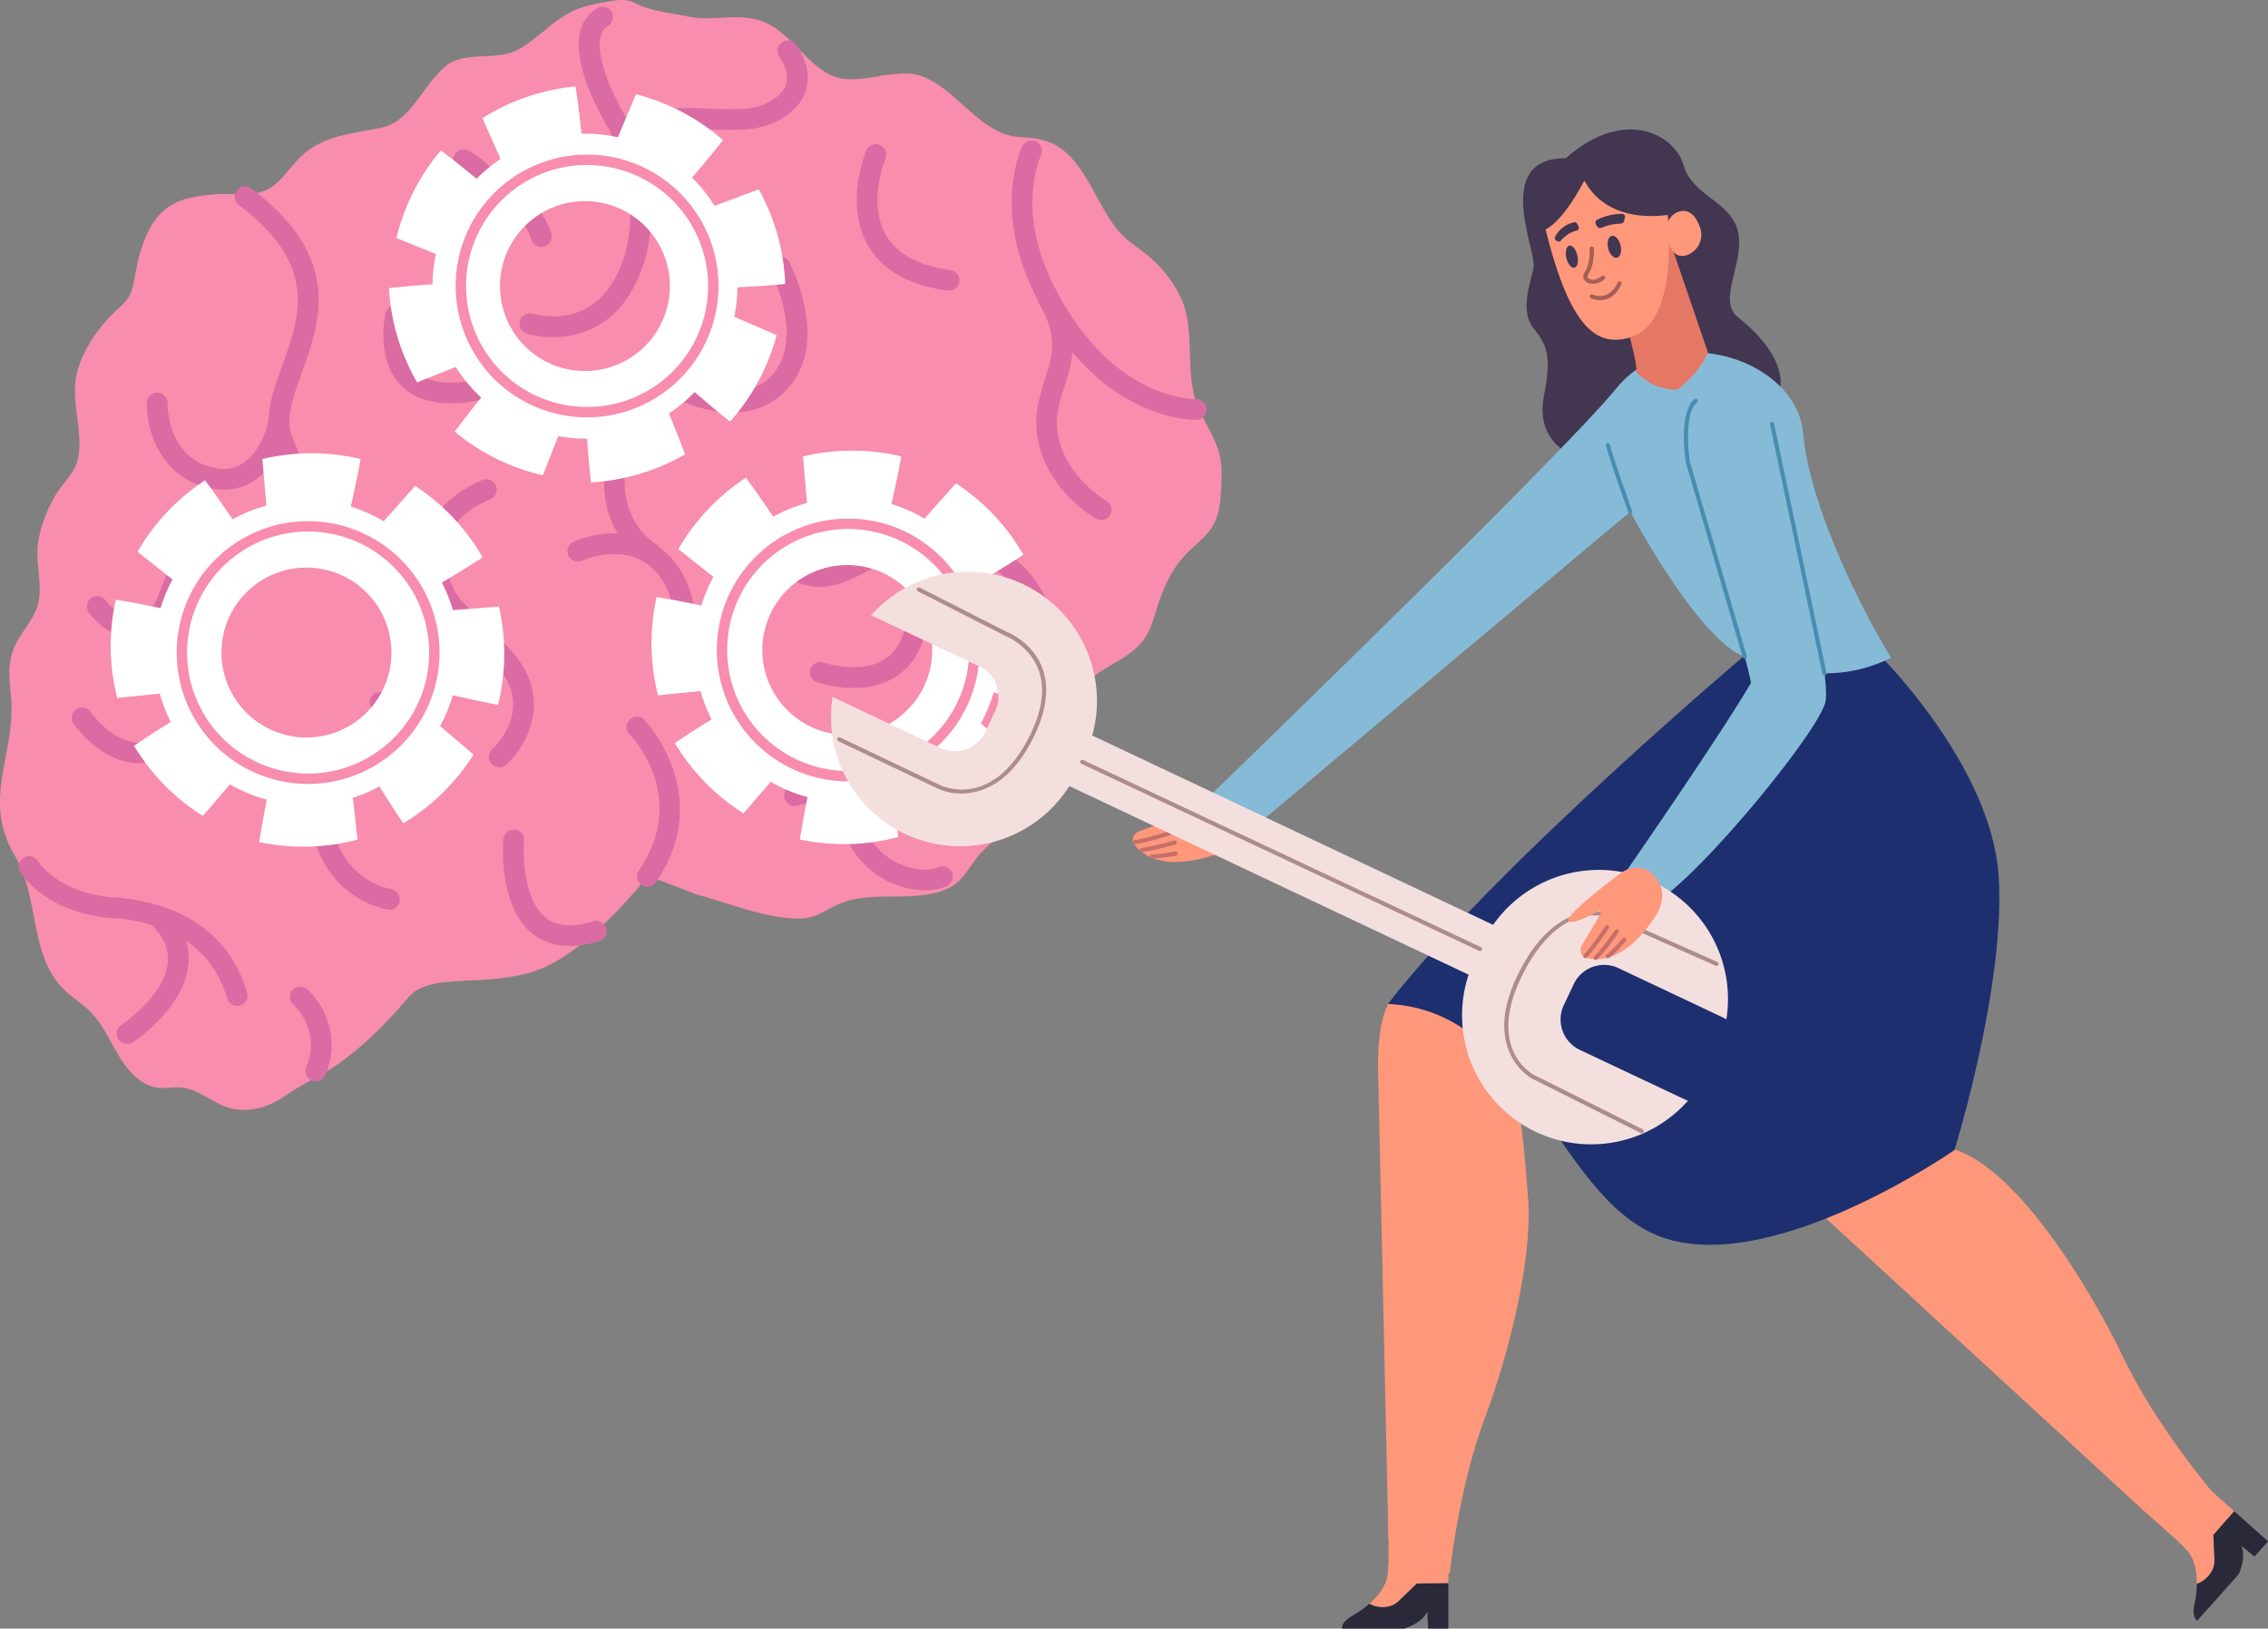 <svg xmlns="http://www.w3.org/2000/svg" viewBox="0 0 918.16 659.44"><rect x="0" y="0" width="918.16" height="659.44" fill="#808080" stroke="none"/><g id="Layer_2" data-name="Layer 2"><g id="_Layer_" data-name="&lt;Layer&gt;"><path d="M436.18,281.19c-1.37,2.25-1.94,5.06-1.45,9.63.9,8.51.81,17.09-3.52,24.28-2.38,3.95-5.86,6.83-9.37,9.49-4.47,3.4-9.24,5.79-13.09,10s-8.41,7.09-12,11.19c-4.12,4.68-6.43,10.4-12,13.5a29,29,0,0,1-9.63,2.93c-11.53,1.9-24.62-.88-35.47,3.85-6.49,2.83-9.55,6.19-17.51,5.88-13.73-.55-26.19-6-39.54-9.57-1.35-.36-20.22-7.95-20.49-7.59,0,0-23,30-44,37.83s-43.69.56-52.76,11.23c-8.62,10.13-17.9,19.55-28.48,27-6.61,4.67-14,7.75-20.54,12.3s-13.11,7.1-21.07,6c-8.28-1.16-14.1-8.32-22.34-8.82-4.13-.25-7.78.93-12-.6-4.46-1.62-8.25-5.32-11.14-9.6-4.71-7-7-13.75-12.7-19.92-4.19-4.51-9.77-7.22-13.73-12.31-11.23-14.41-8-35.81-17.37-51.45a41.47,41.47,0,0,1-6-21c-.06-14,5.38-26.75,4.62-41.07-.41-7.82-2-14.29,1-21.82,2.65-6.69,8.72-11.89,10.09-19.26,1.42-7.69-1.55-16.32-.2-24.24a57.19,57.19,0,0,1,6.74-18.13c2.45-4.43,7.93-9.49,9.17-14.48,2.88-11.54-3.66-24.88.2-37.06,3.06-9.65,9-17.7,15.9-24.09a23.23,23.23,0,0,0,4.66-5.12c1.48-2.52,2-5.66,2.51-8.69C56.58,100.8,60,89.6,68,83.92c5.39-3.83,12.1-4.57,18.57-5.21,6.72-.67,16,1.12,22.13-2.17,5.51-3,9.53-10.33,14.5-14.42,9.55-7.85,20.54-8,31.75-10.58,9.55-2.15,14.71-13,21.21-20.46,2-2.27,4.07-4.56,6.65-5.9a21,21,0,0,1,6.05-1.8c5.85-1,12.79-.23,18.28-2.16,4.78-1.68,10-6.19,14-9.43a57.69,57.69,0,0,1,10.23-7.08c4.66-2.3,9.8-3.2,14.87-4.09,3.5-.61,7.22-1.19,10.56.47,7.68,3.83,13.67,3.87,21.86,5.62,10,2.15,20-1.81,30.16,2,12.18,4.6,18.81,20,31.05,22.89,6.58,1.56,15.31-1,21.9-1.58,3.27-.28,6.6-.55,9.85.36,15.14,4.21,24.57,24.12,41.38,25.16,5.42.34,10.7.75,15.65,4,13.23,8.75,16.5,29.28,29.12,38.65,6.13,4.56,11.09,8.1,15.82,14.84a41,41,0,0,1,5.57,10.25c4.66,13.73.16,29.58,6.47,43,2.92,6.2,6.84,11.94,8.34,18.9a43.24,43.24,0,0,1,.47,10.9c-.23,5.44-.51,11.09-2.82,15.71-1.84,3.66-4.8,6.35-7.7,9-7.07,6.36-10.06,11-13.83,20.37-2.74,6.81-3.44,14.17-8.46,19.59C454,269,442.51,270.74,436.18,281.19Z" style="fill:#f88dad"/><path d="M96,407.3a4.2,4.2,0,0,1-4-3c-5.68-19.17-20.65-30.09-44.48-32.45-28.37-1.14-39-18.2-39.42-18.92a4.2,4.2,0,0,1,7.17-4.36c.36.59,9,14,32.83,14.92,27.41,2.71,45.29,16,51.94,38.43a4.2,4.2,0,0,1-2.83,5.21A4.16,4.16,0,0,1,96,407.3Z" style="fill:#db6ba3"/><path d="M51.48,422.71A4.19,4.19,0,0,1,49.17,415c.18-.11,17.6-11.77,18.77-25.38.48-5.6-1.88-10.77-7.22-15.8a4.19,4.19,0,0,1,5.75-6.1c7.23,6.81,10.54,14.43,9.82,22.64C74.75,408.05,54.63,421.46,53.78,422A4.15,4.15,0,0,1,51.48,422.71Z" style="fill:#db6ba3"/><path d="M127.88,437.83a4.1,4.1,0,0,1-1.63-.33A4.19,4.19,0,0,1,124,432c6.22-14.77-4.82-24.82-5.29-25.24a4.19,4.19,0,0,1,5.52-6.3c5.61,4.88,14.39,18.44,7.49,34.8A4.19,4.19,0,0,1,127.88,437.83Z" style="fill:#db6ba3"/><path d="M56.26,309c-15.23,0-26-15.34-26.51-16a4.19,4.19,0,0,1,6.88-4.78c.12.17,9,12.94,20.07,12.39,6.9-.21,13.6-5.54,19.9-15.83a4.19,4.19,0,1,1,7.15,4.38C75.87,302,66.84,308.67,56.91,309Z" style="fill:#db6ba3"/><path d="M157.77,368.33a4.68,4.68,0,0,1-.64,0,38.57,38.57,0,0,1-23.47-15.07c-7.54-10.42-9.88-24.56-7-42a4.19,4.19,0,0,1,8.27,1.39c-2.54,15.09-.72,27.07,5.39,35.6a30.52,30.52,0,0,0,18,11.81,4.19,4.19,0,0,1-.65,8.33Z" style="fill:#db6ba3"/><path d="M230.63,383A23.38,23.38,0,0,1,215.49,378c-13.93-11.26-11.8-37.15-11.7-38.24a4.19,4.19,0,0,1,8.35.74c-.54,6.24,0,24,8.63,31,4.51,3.63,11.06,4.16,19.45,1.56a4.19,4.19,0,0,1,2.49,8A41.25,41.25,0,0,1,230.63,383Z" style="fill:#db6ba3"/><path d="M54,258.41c-8,0-14.86-6-18-10.39a4.19,4.19,0,0,1,6.78-4.93h0c.81,1.11,8.17,10.64,16.22,5.24,3.3-2.2,4.6-5.71,6.09-9.77,2.85-7.7,6.39-17.29,24.52-18.75,10.84-.88,18.92-5,22.76-11.52,4-6.88,3.54-16.27-1.44-27.14-4.81-10.51-.84-21.52,3.36-33.18C121.51,128,129,107.39,96.71,83a4.19,4.19,0,0,1,5.06-6.69c37.16,28.12,27.89,53.84,20.44,74.5-3.76,10.44-7,19.45-3.63,26.85,7.79,17,4.87,28.35,1,34.87-5.26,9-15.67,14.53-29.31,15.63-12.8,1-14.7,6.18-17.33,13.31-1.75,4.74-3.74,10.11-9.29,13.83A17.12,17.12,0,0,1,54,258.41Z" style="fill:#db6ba3"/><path d="M90.6,198.25a28.7,28.7,0,0,1-7-.92c-19.7-5-24.4-24.62-24.13-34.27A4.1,4.1,0,0,1,63.76,159a4.18,4.18,0,0,1,4.07,4.29h0c0,.87-.26,21.31,17.82,25.92,5.15,1.32,9.47.68,13.19-2,7.29-5.15,9.84-16.18,10-17.66a4.19,4.19,0,1,1,8.35.75c-.27,3-3.52,16.71-13.48,23.76A22.2,22.2,0,0,1,90.6,198.25Z" style="fill:#db6ba3"/><path d="M182.51,163.3c-8.82,0-15.66-2.52-20.41-7.52-10.1-10.67-6.17-28.27-6-29a4.19,4.19,0,0,1,8.17,1.88h0c0,.14-3.08,14,3.94,21.38,4.38,4.6,12.12,6,23,4.06a4.19,4.19,0,1,1,1.45,8.25A58.86,58.86,0,0,1,182.51,163.3Z" style="fill:#db6ba3"/><path d="M156.83,288.78a24,24,0,0,1-3.59-.22,4.19,4.19,0,0,1,1.24-8.29c.72.1,15.69,2,23.57-12.3,2.53-4.6.29-12.39-2.08-20.65-4.79-16.66-11.34-39.48,19.22-52.89a4.19,4.19,0,1,1,3.36,7.68C174.71,212.57,179.24,228.32,184,245c2.86,10,5.57,19.39,1.36,27C177.2,286.88,163.36,288.78,156.83,288.78Z" style="fill:#db6ba3"/><path d="M202.11,310.65a4.19,4.19,0,0,1-2.84-7.28c1.8-1.67,17.17-16.84,1.38-34.37-5.4-6-9.75-10.12-13.25-13.43-8.92-8.45-13.4-12.7-15.52-29.56a4.19,4.19,0,1,1,8.32-1c1.75,13.89,4.35,16.35,13,24.52,3.6,3.42,8.09,7.66,13.71,13.91,17.34,19.25,6.31,38.61-1.95,46.16A4.13,4.13,0,0,1,202.11,310.65Z" style="fill:#db6ba3"/><path d="M262.12,359a4.2,4.2,0,0,1-3.46-6.56c20.25-29.59-2.62-53.92-3.61-54.94a4.19,4.19,0,1,1,6-5.82c.29.3,28.55,30.34,4.49,65.49A4.18,4.18,0,0,1,262.12,359Z" style="fill:#db6ba3"/><path d="M374.63,360.46a34.06,34.06,0,0,1-9.86-1.51A35.6,35.6,0,0,1,343.46,341c-10.82-20.47,10-41.27,10.9-42.15a4.19,4.19,0,0,1,5.88,6c-.18.17-17.26,17.32-9.37,32.25a27.4,27.4,0,0,0,16.37,13.86c6.15,1.9,10.9,1.05,12.23.34a4.19,4.19,0,1,1,3.93,7.4A19.15,19.15,0,0,1,374.63,360.46Z" style="fill:#db6ba3"/><path d="M345.17,337.92a4.18,4.18,0,0,1-3.95-2.8c-4.55-12.88-16.88-9.43-18.28-9a4.19,4.19,0,0,1-2.57-8c7.37-2.39,22.87-2.5,28.75,14.19a4.19,4.19,0,0,1-2.56,5.35A4.24,4.24,0,0,1,345.17,337.92Z" style="fill:#db6ba3"/><path d="M277.21,268.76a4.19,4.19,0,0,1-4.13-4.89c0-.21,3.45-21.53-8.48-33.27-11.5-11.32-28.58-3.75-28.75-3.67a4.2,4.2,0,1,1-3.47-7.64c.91-.41,22.54-10,38.1,5.34,15.08,14.83,11,39.6,10.86,40.65A4.19,4.19,0,0,1,277.21,268.76Z" style="fill:#db6ba3"/><path d="M263.35,228.15a4.21,4.21,0,0,1-2.4-.76c-21.88-15.24-15.65-40.34-15.37-41.4a4.19,4.19,0,0,1,8.12,2.1h0c-.22.83-5,20.57,12.05,32.43a4.19,4.19,0,0,1-2.4,7.63Z" style="fill:#db6ba3"/><path d="M296.42,167c-13.42,0-25.63-7-26.42-7.51a4.19,4.19,0,0,1,4.24-7.23c.24.14,24.71,14.17,38.16-.23,13.71-14.69-.17-41.77-.31-42a4.19,4.19,0,0,1,7.43-3.89c.69,1.33,16.78,32.62-1,51.66C312,164.72,304,167,296.42,167Z" style="fill:#db6ba3"/><path d="M219.15,100a4.21,4.21,0,0,1-4-3c-.07-.22-3.36-10.7-12.93-14.79-7.41-3.18-16.87-1.9-28.1,3.8a4.19,4.19,0,1,1-3.79-7.48c13.6-6.9,25.48-8.24,35.3-4,13.24,5.73,17.39,19.5,17.56,20.09a4.19,4.19,0,0,1-2.85,5.2A4.3,4.3,0,0,1,219.15,100Z" style="fill:#db6ba3"/><path d="M199.39,81.16a4.17,4.17,0,0,1-3.82-2.48A21.71,21.71,0,0,0,186,68.54a4.19,4.19,0,0,1,3.4-7.66,29.92,29.92,0,0,1,13.87,14.37,4.2,4.2,0,0,1-3.83,5.91Z" style="fill:#db6ba3"/><path d="M223.92,136.51a38,38,0,0,1-10.67-1.44,4.19,4.19,0,0,1,2.55-8c.25.08,11.21,3.35,21.43-2.15,7.43-4,12.83-11.7,16.05-22.88,6.31-25-5.18-46.93-7.55-51.06-7.93-13.83-19-38.41-4-47.66a4.19,4.19,0,0,1,4.39,7.14c-7.62,4.7-1.07,22.52,6.87,36.35,2.64,4.63,15.5,29.12,8.37,57.42-3.93,13.62-10.74,23-20.3,28.14A36.32,36.32,0,0,1,223.92,136.51Z" style="fill:#db6ba3"/><path d="M257.57,75.18a4.18,4.18,0,0,1-4.14-3.59c-1.4-9.59,0-16.53,4.17-21.2C264.24,43,276,43.5,287.43,44c8.42.35,17.12.7,22.77-2.11,4.71-2.34,7.47-5.19,8.21-8.46,1.14-5.07-2.7-10.11-2.73-10.16a4.19,4.19,0,1,1,6.58-5.2c.26.33,6.35,8.19,4.33,17.2-1.32,5.85-5.57,10.6-12.66,14.13-7.57,3.76-17.37,3.36-26.84,3s-19.25-.79-23.26,3.65c-2.4,2.67-3.11,7.5-2.1,14.38a4.17,4.17,0,0,1-4.16,4.8Z" style="fill:#db6ba3"/><path d="M384.24,117.68a3.77,3.77,0,0,1-.58,0c-15.73-2.16-26.62-8.37-32.36-18.46-9.49-16.66-.95-37.37-.58-38.25a4.19,4.19,0,0,1,7.73,3.25c-.08.18-7.3,17.85.15,30.89,4.39,7.68,13.21,12.48,26.2,14.27a4.19,4.19,0,0,1-.56,8.34Z" style="fill:#db6ba3"/><path d="M445.73,210.57a4.2,4.2,0,0,1-2-.53c-.84-.47-20.56-11.79-23.82-33.67-1.31-8.83.9-15.71,3-22.37,3.06-9.52,5.7-17.73-2.41-31.42a4.19,4.19,0,1,1,7.21-4.27c10,16.93,6.39,28.26,3.18,38.25-1.93,6-3.75,11.68-2.72,18.57,2.63,17.76,19.46,27.51,19.63,27.6a4.19,4.19,0,0,1-2.07,7.84Z" style="fill:#db6ba3"/><path d="M484,170c-4.15,0-40.49-1.46-65.2-51.19-16.95-34.09-5.43-58.56-4.93-59.59a4.19,4.19,0,0,1,7.54,3.67c-.42.87-10.12,22,4.89,52.19,23.18,46.64,56.35,46.54,57.82,46.54h.08a4.19,4.19,0,0,1,.13,8.38Z" style="fill:#db6ba3"/><path d="M424.49,263.34a4.19,4.19,0,0,1-4.16-3.74h0c-.15-1.33-4-32.74-37.82-35.67-14.54-1.25-23.77,3.47-31.91,7.64-12.14,6.22-23.61,12.1-44-6.48a4.19,4.19,0,0,1,5.64-6.2c16.13,14.67,23.07,11.11,34.57,5.22,8.7-4.45,19.52-10,36.46-8.53,40.78,3.53,45.39,42.73,45.43,43.13a4.18,4.18,0,0,1-3.73,4.61Z" style="fill:#db6ba3"/><path d="M345.49,278.57a48.81,48.81,0,0,1-14.8-2.36,4.19,4.19,0,0,1,2.78-7.91h0c.13.05,13.44,4.57,23.25-.54,4.67-2.44,7.8-6.63,9.54-12.81,5.23-18.48,12-29.51,20.74-33.72,5-2.42,10.47-2.45,16.14-.08a4.2,4.2,0,0,1-3.25,7.74c-3.41-1.44-6.44-1.47-9.25-.11-4.37,2.11-10.74,8.75-16.31,28.45-2.38,8.42-7,14.48-13.79,18A32.6,32.6,0,0,1,345.49,278.57Z" style="fill:#db6ba3"/><path d="M420.51,284.37a86,86,0,0,0,.4-39.8L402.25,246a60.59,60.59,0,0,0-4.46-11.16c3.9-2.29,10.69-6.37,16.52-10.22A85.93,85.93,0,0,0,387,195.7L374.25,210a61,61,0,0,0-13.38-5.92c1-4.35,2.75-12.26,4-19.27a85.69,85.69,0,0,0-39.79,0l1.64,18.86a61.67,61.67,0,0,0-13.7,5.55c-2.52-3.77-6.92-10.25-11.06-15.79a85.83,85.83,0,0,0-27.33,28.92l14.18,11.24a61.92,61.92,0,0,0-4.87,11.61c-4.52-1-11.7-2.41-18.12-3.44a85.79,85.79,0,0,0,.57,39.79l17.21-1.74a61.5,61.5,0,0,0,4.48,11.47c-3.95,2.44-9.79,6.12-14.88,9.62A85.87,85.87,0,0,0,301,329.34l11-12.8a61.14,61.14,0,0,0,14.9,6.2c-.91,4.55-2.17,11.2-3.06,17.19a85.77,85.77,0,0,0,39.78-1L361.73,322a60.45,60.45,0,0,0,10.77-4.59c2.44,3.95,6.14,9.83,9.66,14.94a86,86,0,0,0,28.43-27.85l-13.51-11.58a61.46,61.46,0,0,0,5.15-12.5C406.72,281.49,414,283.16,420.51,284.37ZM343,297.58a34.39,34.39,0,1,1,34.39-34.39A34.39,34.39,0,0,1,343,297.58Z" style="fill:#fff"/><path d="M201.6,285.41a86,86,0,0,0,.4-39.8l-18.66,1.44a60.87,60.87,0,0,0-4.46-11.16c3.89-2.29,10.69-6.36,16.52-10.22a85.84,85.84,0,0,0-27.33-28.92l-12.73,14.31A61.47,61.47,0,0,0,142,205.15c1-4.36,2.75-12.27,4-19.28a85.85,85.85,0,0,0-39.79,0l1.64,18.87a61,61,0,0,0-13.7,5.54C91.56,206.51,87.16,200,83,194.49a85.81,85.81,0,0,0-27.33,28.93l14.18,11.23A61.92,61.92,0,0,0,65,246.26c-4.52-.95-11.7-2.41-18.12-3.44a85.82,85.82,0,0,0,.57,39.8l17.21-1.75a61.5,61.5,0,0,0,4.48,11.47c-4,2.44-9.79,6.13-14.88,9.63a85.9,85.9,0,0,0,27.86,28.41l11-12.8a61.56,61.56,0,0,0,14.9,6.21c-.91,4.54-2.17,11.19-3.06,17.18a85.85,85.85,0,0,0,39.78-1l-1.89-16.94a61.19,61.19,0,0,0,10.77-4.59c2.44,3.95,6.14,9.82,9.66,14.93a85.91,85.91,0,0,0,28.43-27.85L178.17,294a61.22,61.22,0,0,0,5.15-12.5C187.81,282.54,195.09,284.2,201.6,285.41Zm-77.53,13.22a34.4,34.4,0,1,1,34.39-34.4A34.4,34.4,0,0,1,124.07,298.63Z" style="fill:#fff"/><path d="M295.52,170.7a85.72,85.72,0,0,0,18.9-35l-17.17-7.43a62,62,0,0,0,1.26-11.94c4.51-.22,12.42-.65,19.37-1.35a86,86,0,0,0-10.7-38.33l-17.93,6.73a61.5,61.5,0,0,0-9.08-11.47c2.91-3.38,8.15-9.57,12.5-15.2a85.92,85.92,0,0,0-35.21-18.55L250.12,55.6a61.7,61.7,0,0,0-14.71-1.48c-.47-4.51-1.34-12.29-2.42-19.12a85.78,85.78,0,0,0-37.66,12.85l7.3,16.55a62.1,62.1,0,0,0-9.71,8c-3.56-3-9.23-7.59-14.44-11.49a85.9,85.9,0,0,0-18,35.48l16,6.47a62.13,62.13,0,0,0-1.38,12.24c-4.63.32-11.51.86-17.65,1.58a85.85,85.85,0,0,0,11.41,38.13l15.67-6.21A61.15,61.15,0,0,0,194.82,161c-2.92,3.6-7.14,8.89-10.72,13.78a85.79,85.79,0,0,0,35.65,17.67L226,176.62a62.18,62.18,0,0,0,11.67,1c.32,4.63.86,11.55,1.59,17.71a85.83,85.83,0,0,0,38.13-11.39l-6.55-16.54a61.42,61.42,0,0,0,10.38-8.66C284.66,161.73,290.33,166.6,295.52,170.7Zm-74.75-24.44a34.39,34.39,0,1,1,46.46-14.4A34.39,34.39,0,0,1,220.77,146.26Z" style="fill:#fff"/><path d="M237.67,169a53.2,53.2,0,1,1,53.2-53.2A53.25,53.25,0,0,1,237.67,169Zm0-102.21a49,49,0,1,0,49,49A49.06,49.06,0,0,0,237.67,66.82Z" style="fill:#f88dad"/><path d="M343.39,316.39a53.2,53.2,0,1,1,53.2-53.2A53.25,53.25,0,0,1,343.39,316.39Zm0-102.21a49,49,0,1,0,49,49A49.07,49.07,0,0,0,343.39,214.18Z" style="fill:#f88dad"/><path d="M124.74,317.43a53.2,53.2,0,1,1,53.2-53.2A53.26,53.26,0,0,1,124.74,317.43Zm0-102.21a49,49,0,1,0,49,49A49.07,49.07,0,0,0,124.74,215.22Z" style="fill:#f88dad"/><path d="M728,483,867.71,611.58l27.46-8s-22.7-26.85-35.8-54.36-45.06-80.43-71.79-84.62C752,472.48,728,483,728,483Z" style="fill:#ff977b"/><path d="M618.89,491.87q0-1.25-.09-2.58c0-1.93-.14-3.8-.3-5.62-1.43-22.43-6.1-55.64-6.1-55.64s-3.23-12.79-49.13-23.32c-6.23,7.63-5.37,28.5-5.37,28.5l.4,18.14h0l3.78,171.73,24.79,14.26s3.6-35,14.35-63.48c7.5-19.91,17.52-55,17.63-81.94Z" style="fill:#ff977b"/><path d="M490.74,323.7s-27.42-.89-27.82,1.89c-.29,2.06,7.74,3.78,11.93,4.53a.69.69,0,0,1,.07,1.35c-2.75,1.08-7.66,3-13.64,5.07-2.5.89-3.48,3.62-2,5.47,7.52,9.43,21.2,7.86,32.86,4,0,0,10.37-3.2,9.26-13.29-1-9.27-10.66-9-10.66-9Z" style="fill:#ff977b"/><path d="M459.32,341.83a.84.84,0,0,1-.1-1.67c4.43-.53,14-3.59,14.12-3.62a.83.83,0,1,1,.51,1.59c-.4.13-9.84,3.14-14.43,3.7Z" style="fill:#c46f6a"/><path d="M462.16,345a.84.84,0,0,1-.07-1.67c4.36-.38,13.12-3,13.21-3a.84.84,0,0,1,.48,1.61c-.37.11-9,2.67-13.54,3.06Z" style="fill:#c46f6a"/><path d="M467.2,347.56a6.67,6.67,0,0,1-.83,0,.84.84,0,0,1-.73-.94.83.83,0,0,1,.94-.72c1.71.19,7.2-.72,9.18-1.09a.83.83,0,0,1,1,.67.82.82,0,0,1-.67,1A65.38,65.38,0,0,1,467.2,347.56Z" style="fill:#c46f6a"/><path d="M761.91,266.31s44,43.93,47.16,87.85-17.82,111.51-17.82,111.51-70.73,49.25-115.8,36.16-54.82-92.66-113.6-95.33c44.44-57.15,149.23-145.18,149.23-145.18Z" style="fill:#1d2f6f"/><path d="M633.88,182.9S621.82,177,625,160.54s1.43-20.61-4.16-27.6-1.39-18,0-24.57S604,64,633.88,64.06c23.64-20.89,44.15-9.71,47.69,2.86s19.27,14.49,22.06,27-8.73,27.67,0,34.58,21.66,20.18,15.72,33.46S633.88,182.9,633.88,182.9Z" style="fill:#423651"/><path d="M765.58,266.31c-11.53-18.61-33-61.05-35.63-90.92s-52.9-46.11-75.44-18.34S488.33,323.64,488.33,323.64l21,10L660,207.18s27.44,51.88,46.36,58.75c1.4,5.4,2.32,9.24,2.49,10.58-12,20.67-50.07,75.65-50.07,75.65a30.23,30.23,0,0,0,16.71,9.47c20.44-16.47,59.79-64.84,63.4-77,.58-1.93.41-6.19-.27-12A58.71,58.71,0,0,0,765.58,266.31Z" style="fill:#86bbd8"/><path d="M691.39,142.75c-.33-1.4-1.59-4.75-2-6L676.57,99.15s-14.56,2.24-22.73,14.94c6.37,23.56,9.61,35.81,8.37,36.34A22.34,22.34,0,0,0,679,157.8C688.54,150.58,691.39,142.75,691.39,142.75Z" style="fill:#e57765"/><path d="M673.66,74.39s9.78,55.05-13.65,62.21c-13.21,4-24.39-3-34.45-44.33-3.87-18.08,13.52-23.78,20.23-26.46S669.49,62,673.66,74.39Z" style="fill:#ff977b"/><path d="M688.37,92.55a8.74,8.74,0,0,1-5.65,10.82c-4.17,1.27-6.39-1.88-7.86-6.69s.72-9.75,4.88-11S686.9,87.74,688.37,92.55Z" style="fill:#ff977b"/><path d="M656.05,99.34c.59,2.44-.06,4.7-1.44,5s-3-1.38-3.58-3.83.06-4.7,1.45-5S655.47,96.89,656.05,99.34Z" style="fill:#423651"/><path d="M638.54,103.38c.59,2.44.08,4.67-1.14,5s-2.69-1.45-3.28-3.9-.07-4.67,1.15-5S638,100.93,638.54,103.38Z" style="fill:#423651"/><path d="M648.39,92.23a20.24,20.24,0,0,1,7.67-1.66,1.49,1.49,0,0,0,1.42-1.1c.12-.52.24-1,.35-1.3a1.23,1.23,0,0,0-1.3-1.57,22.81,22.81,0,0,0-9.9,2.35,1.27,1.27,0,0,0-.6,1.76c.19.33.38.67.54,1A1.41,1.41,0,0,0,648.39,92.23Z" style="fill:#423651"/><path d="M631.91,97.43a12.43,12.43,0,0,1,6.44-4.11,1.12,1.12,0,0,0,.74-1.54,13.58,13.58,0,0,0-.67-1.28,1.09,1.09,0,0,0-1.17-.5,11.33,11.33,0,0,0-7.72,5.92,1.11,1.11,0,0,0,.41,1.44,6,6,0,0,0,.58.33A1.1,1.1,0,0,0,631.91,97.43Z" style="fill:#423651"/><path d="M647.74,121.55a8.9,8.9,0,0,1-3.61-.75.84.84,0,1,1,.73-1.51,7.36,7.36,0,0,0,5.13.19c2-.72,3.68-2.44,4.93-5.12A.85.85,0,0,1,656,114a.83.83,0,0,1,.4,1.11c-1.46,3.11-3.45,5.13-5.91,6A8.36,8.36,0,0,1,647.74,121.55Z" style="fill:#a55f56"/><path d="M644.75,114.91a4.07,4.07,0,0,1-3.27-1.37c-.45-.59-1-1.89.33-3.87,2-3,1.77-9,1.76-9a.84.84,0,0,1,.8-.87c.5.06.86.33.88.8,0,.26.28,6.56-2,10-.39.59-.78,1.4-.38,1.94a3.08,3.08,0,0,0,3,.54,6.32,6.32,0,0,0,2.51-1.25.85.85,0,0,1,1.18,0,.82.82,0,0,1,.08,1.16,7.2,7.2,0,0,1-3.27,1.74A5.25,5.25,0,0,1,644.75,114.91Z" style="fill:#a55f56"/><path d="M677.23,86.66s-25.31,5.89-35.83-13.54c-10.72,20.34-17.77,20.51-17.77,20.51S614.72,65.55,653,60.28C680.94,57.16,677.23,86.66,677.23,86.66Z" style="fill:#423651"/><path d="M561.44,639.16c.07-.32.15-.64.19-1a56.91,56.91,0,0,0,.47-9.35c.14-7.4,0-15.38,0-15.38l24.25-.76v28.4l-12.78.11-7.07,6.87a9.24,9.24,0,0,1-6.2,2.69,11,11,0,0,1-5.95-1.37C557.57,646.58,560.49,643.05,561.44,639.16Z" style="fill:#ff977b"/><path d="M547.69,654.1a41.15,41.15,0,0,0,6.66-4.71,11,11,0,0,0,5.95,1.37,9.24,9.24,0,0,0,6.2-2.69l7.07-6.87,12.78-.11v18.35h-8.21l-.37-7s-.83,4.06-9.2,7H543.32S542.62,657,547.69,654.1Z" style="fill:#29293a"/><path d="M886.44,629.21a6.68,6.68,0,0,0-.6-.8,57,57,0,0,0-6.66-6.59c-5.43-5-11.47-10.24-11.47-10.24L883.29,593l11.88,10.61,7.85,7,1.46,1.3-8.43,9.6.42,9.85a9.3,9.3,0,0,1-2.14,6.41,11,11,0,0,1-5,3.54C889.4,637,888.71,632.5,886.44,629.21Z" style="fill:#ff977b"/><path d="M888.43,649.41a40.65,40.65,0,0,0,.92-8.1,11,11,0,0,0,5-3.54,9.3,9.3,0,0,0,2.14-6.41l-.42-9.85,8.43-9.6,13.68,12.22-5.47,6.12-5.49-4.41s2.47,3.32-.89,11.55l-8.17,9.16-6.07,6.8-2.58,2.88S887.18,655.09,888.43,649.41Z" style="fill:#29293a"/><path d="M621.86,458.36a52.28,52.28,0,0,0,61.51-12.7,11.8,11.8,0,0,1-1.17-.42l-42.63-20.13A13.61,13.61,0,0,1,633.08,407l4-8.47A13.6,13.6,0,0,1,655.19,392l42.64,20.14c.38.18.7.43,1.06.64A52.28,52.28,0,0,0,600,382.18l-3.1,6.56A52.31,52.31,0,0,0,621.86,458.36Z" style="fill:#f4dfdf"/><path d="M366.35,337.66a52.29,52.29,0,0,1-29.26-55.58c.36.21.68.46,1.06.64l42.64,20.14a13.59,13.59,0,0,0,18.1-6.49l4-8.47a13.61,13.61,0,0,0-6.49-18.11l-42.64-20.14c-.38-.18-.78-.27-1.17-.41a52.27,52.27,0,0,1,86.47,56.91l-3.1,6.56A52.29,52.29,0,0,1,366.35,337.66Z" style="fill:#f4dfdf"/><polygon points="464.84 333.38 566.25 381.29 604.22 399.23 613.82 378.9 575.86 360.97 474.44 313.06 436.48 295.13 426.88 315.45 464.84 333.38" style="fill:#f4dfdf"/><path d="M389.28,321.31a22.83,22.83,0,0,1-9.42-1.91l-40.43-19.27a.84.84,0,1,1,.72-1.51l40.44,19.27c.88.43,21.49,10.12,36.42-20.28,5.1-10.37,6.18-19.42,3.23-26.87-3.8-9.6-13.16-13.22-13.26-13.26L371.54,239.4a.82.82,0,0,1-.36-1.12.84.84,0,0,1,1.12-.37l35.36,18c.32.12,10,3.86,14.13,14.15,3.15,7.92,2,17.42-3.27,28.26-5.65,11.48-12.78,18.76-21.22,21.62A24.7,24.7,0,0,1,389.28,321.31Z" style="fill:#ad8c8c"/><path d="M599.15,385.1a.78.78,0,0,1-.36-.08l-161-75.75a.83.83,0,0,1-.4-1.11.85.85,0,0,1,1.12-.41l161,75.76a.83.83,0,0,1-.36,1.59Z" style="fill:#ad8c8c"/><path d="M664.48,458.82a.84.84,0,0,1-.37-.09L620,436.64c-.23-.12-20.86-11.66-5.09-42.88s36-24,36.18-23.92l44.2,19.69a.84.84,0,0,1-.69,1.53l-44.14-19.67c-.72-.27-19-6.64-34,23.12s3.57,40.21,4.37,40.64l44.13,22.08a.84.84,0,0,1,.37,1.13A.83.83,0,0,1,664.48,458.82Z" style="fill:#ad8c8c"/><path d="M655.46,354s-22,16.46-20.52,18.88c1.06,1.79,8.41-1.9,12.14-3.94.68-.36,1.29.34.9,1-1.47,2.56-4.13,7.09-7.46,12.49-1.4,2.25-.45,5,1.86,5.51,11.77,2.65,21.45-7.13,28.14-17.43,0,0,6.09-9-1.09-16.16-6.59-6.6-14-.37-14-.37Z" style="fill:#ff977b"/><path d="M641.77,388a.82.82,0,0,1-.58-.24.84.84,0,0,1,0-1.18c3.12-3.19,8.69-11.58,8.75-11.66a.84.84,0,0,1,1.4.92c-.23.35-5.72,8.61-9,11.91A.82.82,0,0,1,641.77,388Z" style="fill:#c46f6a"/><path d="M646,388.7a.85.85,0,0,1-.61-.26.84.84,0,0,1,0-1.19c3.16-3,8.38-10.52,8.43-10.6a.84.84,0,0,1,1.38,1c-.22.31-5.37,7.72-8.65,10.85A.84.84,0,0,1,646,388.7Z" style="fill:#c46f6a"/><path d="M650.91,388a.83.83,0,0,1-.71-.4.84.84,0,0,1,.27-1.15c1.47-.9,5.18-5.07,6.49-6.6a.84.84,0,0,1,1.27,1.09c-.49.58-4.92,5.73-6.88,6.94A.83.83,0,0,1,650.91,388Z" style="fill:#c46f6a"/><path d="M706.32,266.77a.84.84,0,0,1-.8-.6l-23-78.75c-.16-.92-3.17-20,3.4-25.76a.84.84,0,1,1,1.1,1.26c-5.87,5.13-2.9,23.94-2.87,24.12l23,78.66a.84.84,0,0,1-.57,1Z" style="fill:#488daf"/><path d="M738.58,273.53a.83.83,0,0,1-.82-.67c-5.46-26.31-21-100.22-21.21-101a.85.85,0,0,1,.65-1,.84.84,0,0,1,1,.65c.16.74,15.76,74.66,21.21,101a.84.84,0,0,1-.65,1A.52.52,0,0,1,738.58,273.53Z" style="fill:#488daf"/><path d="M660,208a.84.84,0,0,1-.79-.56c-.3-.82-7.25-20.07-9.07-27a.84.84,0,0,1,.6-1,.83.83,0,0,1,1,.6c1.81,6.85,8.95,26.65,9,26.85a.82.82,0,0,1-.5,1.07A.71.71,0,0,1,660,208Z" style="fill:#488daf"/></g></g></svg>
